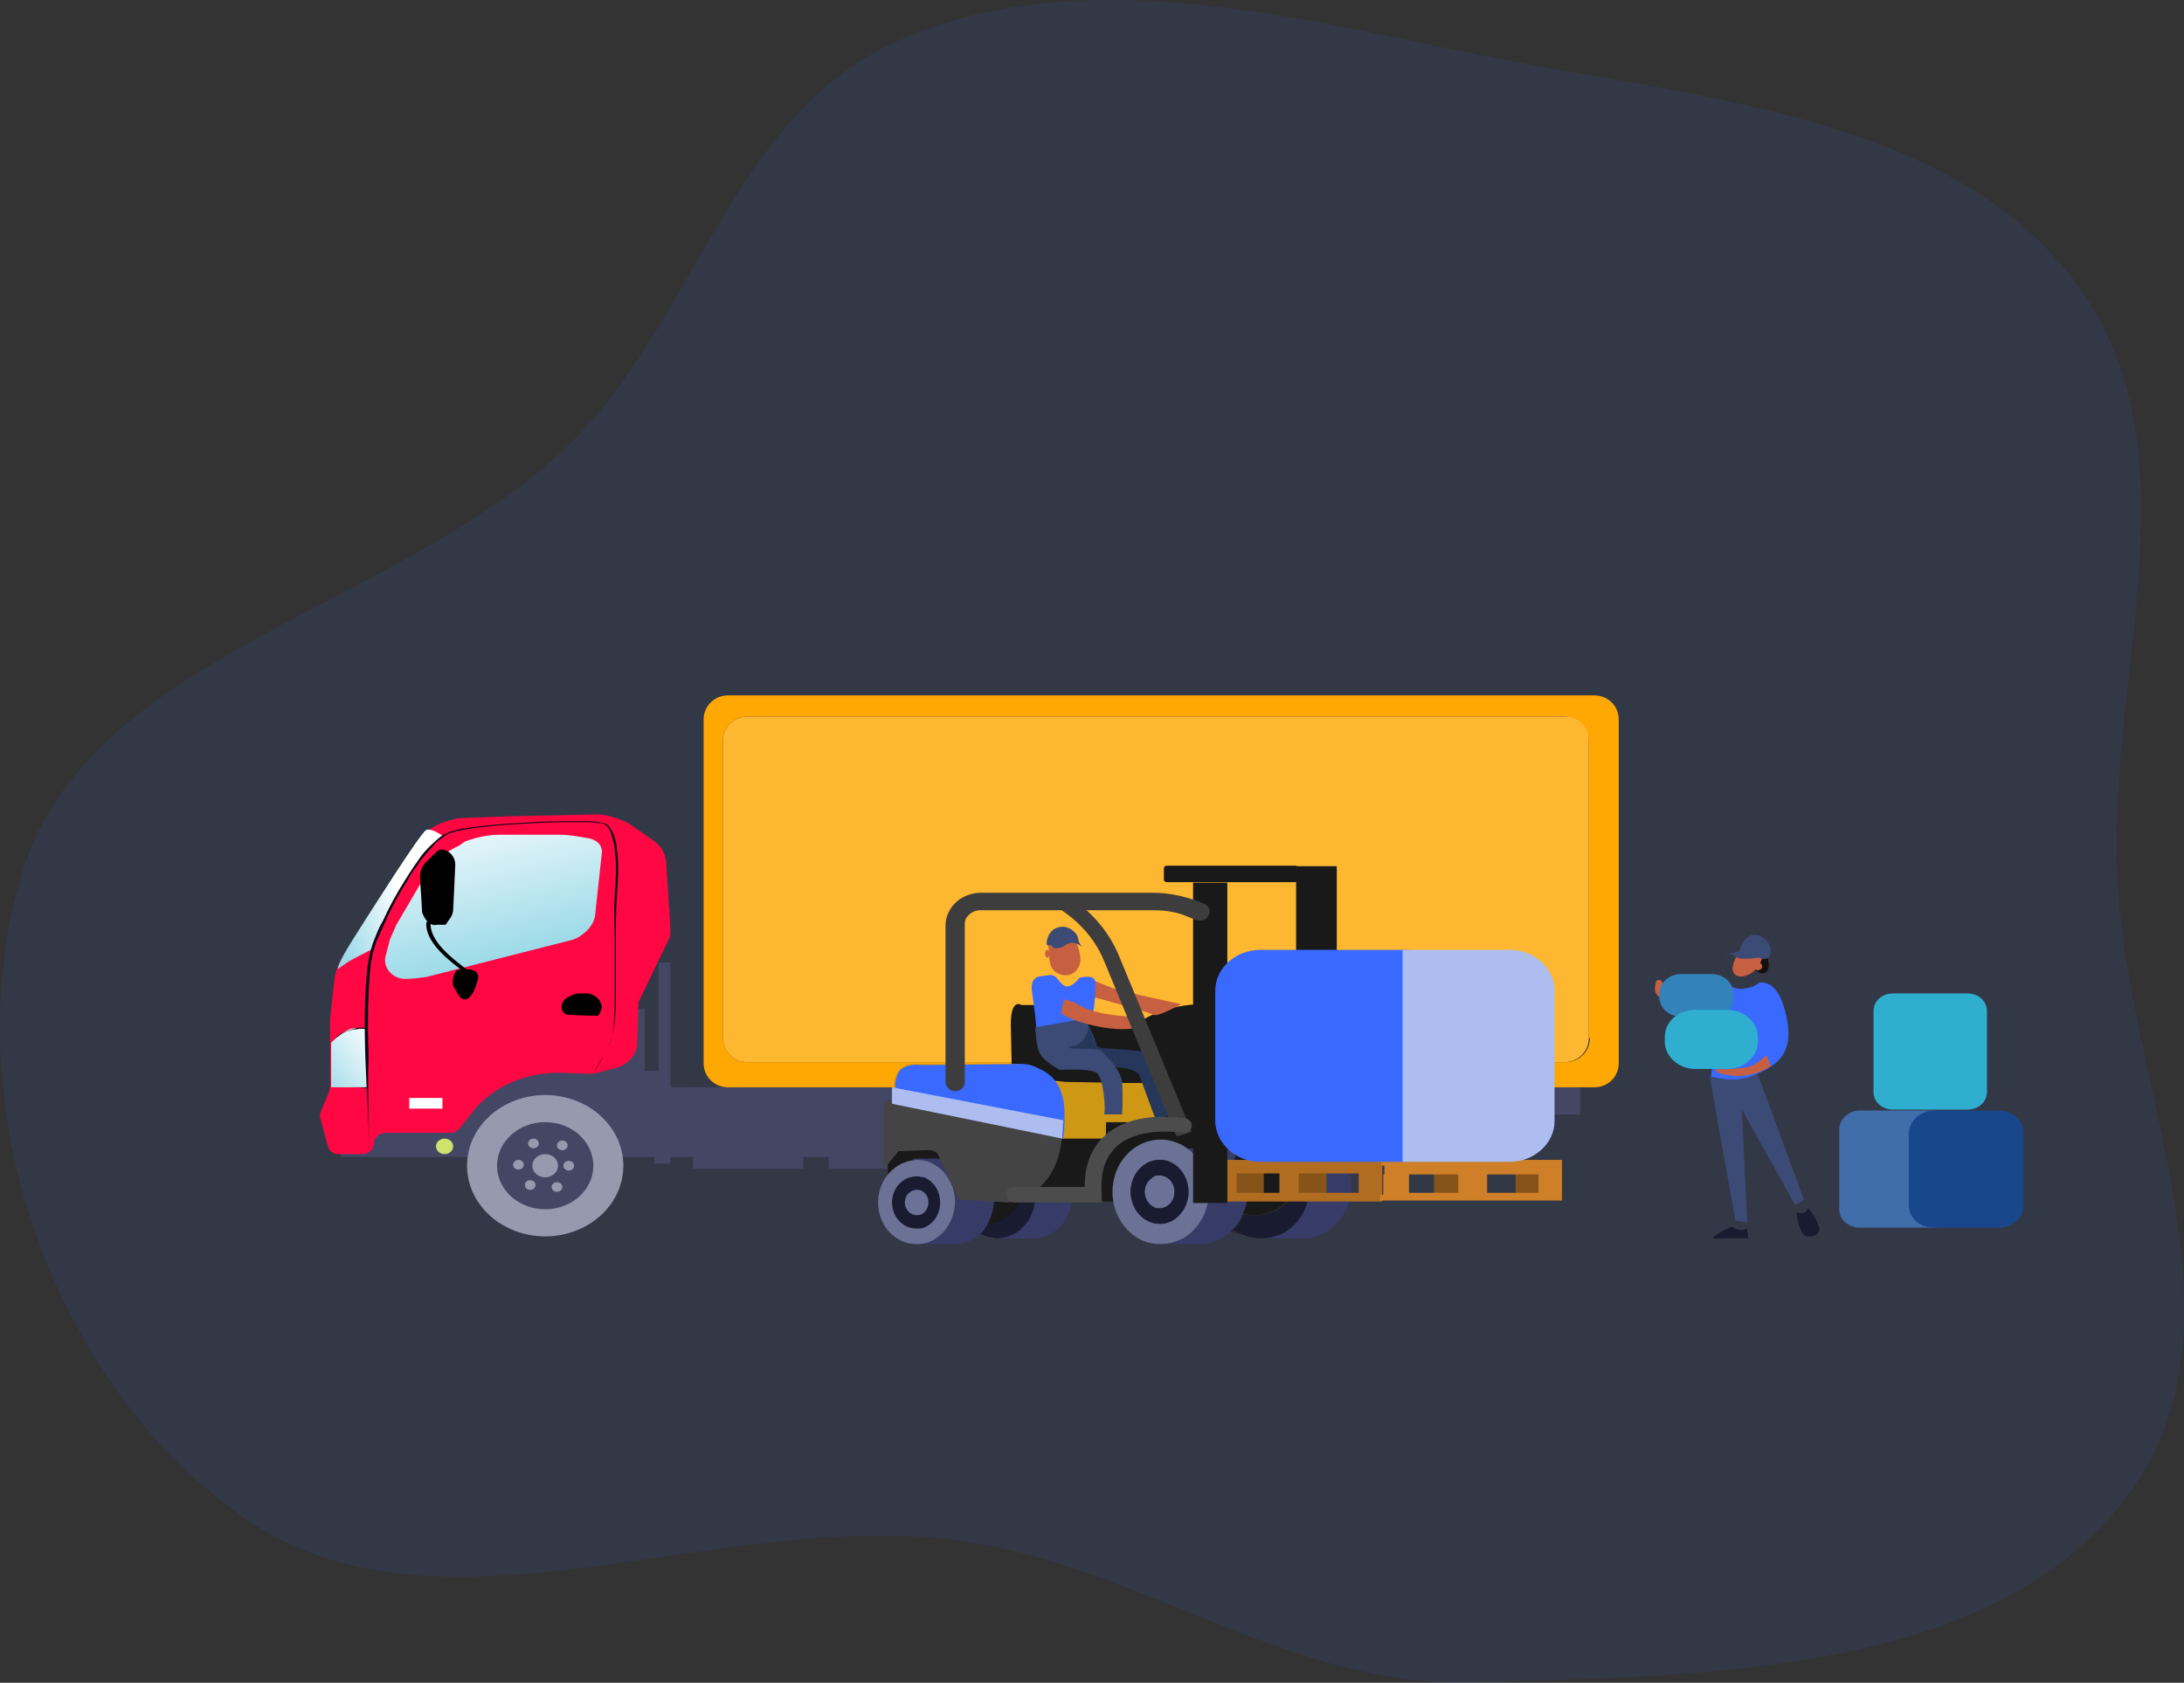 <svg width="314" height="242" viewBox="0 0 314 242" fill="none" xmlns="http://www.w3.org/2000/svg">
<rect x="0" y="0" width="314" height="242" fill="#333333" stroke="none"/>
<path fill-rule="evenodd" clip-rule="evenodd" d="M3.176 125.535C12.629 94.331 56.807 87.665 81.193 64.531C100.235 46.467 104.867 16.337 129.52 5.681C155.211 -5.423 184.701 2.211 212.372 7.833C243.137 14.084 279.328 16.17 297.863 39.885C316.4 63.603 303.155 96.218 304.365 125.535C305.642 156.462 324.891 191.226 305.136 216.109C285.376 241 245.14 240.893 211.93 241.97C185.543 242.826 163.968 225.069 137.839 221.536C102.939 216.818 62.707 237.974 34.701 218.008C6.44 197.861 -6.489 157.442 3.176 125.535Z" fill="#3868FE" fill-opacity="0.1"/>
<path d="M267.361 159.706H277.979C279.518 159.706 280.903 160.819 280.903 162.35V173.902C280.903 175.294 279.672 176.546 277.979 176.546H267.361C265.822 176.546 264.437 175.433 264.437 173.902V162.35C264.437 160.959 265.822 159.706 267.361 159.706Z" fill="#416EAA"/>
<path d="M272.131 142.866H282.903C284.442 142.866 285.673 143.979 285.673 145.371V157.062C285.673 158.454 284.442 159.567 282.903 159.567H272.131C270.592 159.567 269.361 158.454 269.361 157.062V145.371C269.361 143.979 270.592 142.866 272.131 142.866Z" fill="#30AECF"/>
<path d="M277.979 159.706H287.366C289.367 159.706 290.906 161.098 290.906 162.907V173.345C290.906 175.155 289.367 176.546 287.366 176.546H277.979C275.978 176.546 274.44 175.155 274.44 173.345V162.907C274.44 161.237 276.132 159.706 277.979 159.706Z" fill="#19478C"/>
<path d="M238.122 141.057C238.122 141.057 238.737 140.639 239.045 141.335C239.353 142.031 239.199 143.979 239.045 143.84C238.891 143.701 237.968 143.005 237.968 142.448C237.814 142.17 238.122 141.057 238.122 141.057Z" fill="#C66040"/>
<path d="M249.048 176.407C249.048 176.407 249.817 177.103 250.741 176.825C251.664 176.546 251.202 176.825 251.202 176.825L251.356 178.077H246.124C246.124 178.216 247.047 177.103 249.048 176.407Z" fill="#191B30"/>
<path d="M258.281 174.319C258.281 174.319 258.589 177.66 259.82 177.799C261.051 177.938 261.974 177.242 261.359 175.99C260.897 174.737 259.974 173.763 259.974 173.763C259.974 173.763 259.512 174.876 258.281 174.319Z" fill="#191B30"/>
<path d="M259.358 172.51L252.587 154.139C252.587 154.139 248.278 155.113 247.047 154.974C245.816 154.835 245.816 154.835 245.816 154.835L249.51 175.572L251.202 175.711L250.433 159.567L258.127 173.345L259.358 172.51Z" fill="#3B4B75"/>
<path d="M248.124 141.335C248.124 141.335 249.202 142.448 250.895 142.17C252.433 141.892 252.895 141.335 252.895 141.335C252.895 141.335 255.203 140.639 256.435 144.675C257.666 148.711 257.358 151.495 254.742 153.304C253.511 154.139 252.28 154.557 251.202 154.974C249.971 155.252 248.74 155.392 247.663 155.113L245.97 154.835L248.124 141.335Z" fill="#3A69FF"/>
<path d="M252.126 138.551L252.895 137.021L254.126 137.438L254.28 138.551C254.28 138.551 254.434 139.665 253.664 139.943C252.895 140.222 251.818 139.108 252.126 138.551Z" fill="#15100E"/>
<path d="M246.124 146.206H241.661C239.968 146.206 238.583 144.954 238.583 143.423V142.866C238.583 141.335 239.968 140.082 241.661 140.082H246.124C247.817 140.082 249.202 141.335 249.202 142.866V143.423C249.356 144.954 247.971 146.206 246.124 146.206Z" fill="#3382BA"/>
<path d="M243.662 145.232H248.432C250.741 145.232 252.741 147.041 252.741 149.129V149.825C252.741 151.912 250.741 153.722 248.432 153.722H243.662C241.353 153.722 239.353 151.912 239.353 149.825V149.129C239.353 146.902 241.353 145.232 243.662 145.232Z" fill="#30AECF"/>
<path d="M246.74 153.722C246.893 153.861 250.895 153.722 251.818 153.304C252.741 152.886 253.972 151.773 253.972 151.773L254.588 153.304C254.588 153.304 252.279 154.974 249.202 154.696C246.124 154.417 246.74 153.722 246.74 153.722Z" fill="#C66040"/>
<path d="M250.125 136.742C249.971 136.881 248.74 138.969 249.202 139.804C249.663 140.778 251.048 140.5 251.972 139.804C252.895 139.108 254.126 137.021 253.049 136.464C252.279 135.907 250.125 136.742 250.125 136.742Z" fill="#C66040"/>
<path d="M252.741 139.526C253.081 139.526 253.357 139.276 253.357 138.969C253.357 138.662 253.081 138.412 252.741 138.412C252.401 138.412 252.126 138.662 252.126 138.969C252.126 139.276 252.401 139.526 252.741 139.526Z" fill="#C66040"/>
<path d="M247.817 137.438C247.817 137.438 248.74 136.881 249.356 137.438C249.971 137.995 250.433 137.856 251.51 137.856C252.587 137.856 252.587 137.577 253.357 137.856C254.126 138.134 254.742 137.438 254.588 136.464C254.434 135.49 253.203 134.098 251.818 134.515C250.433 134.933 250.125 136.742 250.125 136.742L247.817 137.438Z" fill="#3B4B75"/>
<path d="M171.205 166.973L148.27 163.598L147.899 165.659L170.835 169.034L171.205 166.973Z" fill="#212020"/>
<path d="M217.347 164.995L200.419 165.83C198.88 165.969 197.649 164.856 197.495 163.464C197.341 162.072 198.572 160.959 200.111 160.819L217.039 159.984C218.578 159.845 219.809 160.959 219.963 162.35C220.117 163.742 218.886 164.856 217.347 164.995Z" fill="#0C0618"/>
<path d="M152.713 156.366L151.174 156.227L96.39 156.366V138.412H94.697V154H92.697V145.093H70.998V154H48.992V166.386H94.082V167.361H96.39V166.386H99.622V168.057H115.472V166.386H119.166V168.057H151.174V166.386V164.438V161.794H200.419V160.263H227.196V155.531L152.713 156.366Z" fill="#444763"/>
<path d="M229.196 100H104.7C102.7 100 101.161 101.531 101.161 103.479V152.886C101.161 154.835 102.7 156.366 104.7 156.366H229.196C231.197 156.366 232.736 154.835 232.736 152.886V103.479C232.736 101.531 231.197 100 229.196 100ZM228.581 149.268C228.581 151.216 227.042 152.747 225.041 152.747H107.47C105.47 152.747 103.931 151.216 103.931 149.268V106.541C103.931 104.593 105.47 103.062 107.47 103.062H224.887C226.888 103.062 228.427 104.593 228.427 106.541V149.268H228.581Z" fill="#FFA703"/>
<path d="M225.041 103.062H107.47C105.47 103.062 103.931 104.593 103.931 106.541V149.268C103.931 151.216 105.47 152.747 107.47 152.747H224.887C226.888 152.747 228.427 151.216 228.427 149.268V106.541C228.581 104.593 227.042 103.062 225.041 103.062Z" fill="#FEB731"/>
<path d="M78.385 177.799C84.589 177.799 89.619 173.25 89.619 167.639C89.619 162.028 84.589 157.479 78.385 157.479C72.181 157.479 67.151 162.028 67.151 167.639C67.151 173.25 72.181 177.799 78.385 177.799Z" fill="#959AAF"/>
<path d="M78.385 173.902C82.21 173.902 85.31 171.098 85.31 167.639C85.31 164.18 82.21 161.376 78.385 161.376C74.561 161.376 71.46 164.18 71.46 167.639C71.46 171.098 74.561 173.902 78.385 173.902Z" fill="#444763"/>
<path d="M78.385 169.309C79.405 169.309 80.232 168.561 80.232 167.639C80.232 166.717 79.405 165.969 78.385 165.969C77.365 165.969 76.538 166.717 76.538 167.639C76.538 168.561 77.365 169.309 78.385 169.309Z" fill="#959AAF"/>
<path d="M80.847 165.412C81.272 165.412 81.617 165.101 81.617 164.716C81.617 164.332 81.272 164.021 80.847 164.021C80.422 164.021 80.078 164.332 80.078 164.716C80.078 165.101 80.422 165.412 80.847 165.412Z" fill="#959AAF"/>
<path d="M80.078 171.397C80.503 171.397 80.847 171.085 80.847 170.701C80.847 170.317 80.503 170.005 80.078 170.005C79.653 170.005 79.308 170.317 79.308 170.701C79.308 171.085 79.653 171.397 80.078 171.397Z" fill="#959AAF"/>
<path d="M81.771 168.335C82.196 168.335 82.54 168.023 82.54 167.639C82.54 167.255 82.196 166.943 81.771 166.943C81.346 166.943 81.001 167.255 81.001 167.639C81.001 168.023 81.346 168.335 81.771 168.335Z" fill="#959AAF"/>
<path d="M76.231 171.118C76.656 171.118 77 170.807 77 170.423C77 170.038 76.656 169.727 76.231 169.727C75.806 169.727 75.461 170.038 75.461 170.423C75.461 170.807 75.806 171.118 76.231 171.118Z" fill="#959AAF"/>
<path d="M74.538 168.196C74.963 168.196 75.307 167.884 75.307 167.5C75.307 167.116 74.963 166.804 74.538 166.804C74.113 166.804 73.768 167.116 73.768 167.5C73.768 167.884 74.113 168.196 74.538 168.196Z" fill="#959AAF"/>
<path d="M76.692 165.134C77.117 165.134 77.462 164.822 77.462 164.438C77.462 164.054 77.117 163.742 76.692 163.742C76.267 163.742 75.923 164.054 75.923 164.438C75.923 164.822 76.267 165.134 76.692 165.134Z" fill="#959AAF"/>
<path d="M181.029 177.799C187.233 177.799 192.263 173.25 192.263 167.639C192.263 162.028 187.233 157.479 181.029 157.479C174.825 157.479 169.795 162.028 169.795 167.639C169.795 173.25 174.825 177.799 181.029 177.799Z" fill="#282828"/>
<path d="M181.029 173.902C184.854 173.902 187.954 171.098 187.954 167.639C187.954 164.18 184.854 161.376 181.029 161.376C177.204 161.376 174.104 164.18 174.104 167.639C174.104 171.098 177.204 173.902 181.029 173.902Z" fill="#474747"/>
<path d="M181.029 169.866C182.389 169.866 183.491 168.869 183.491 167.639C183.491 166.409 182.389 165.412 181.029 165.412C179.669 165.412 178.567 166.409 178.567 167.639C178.567 168.869 179.669 169.866 181.029 169.866Z" fill="black"/>
<path d="M183.337 165.412C183.762 165.412 184.107 165.101 184.107 164.716C184.107 164.332 183.762 164.021 183.337 164.021C182.912 164.021 182.568 164.332 182.568 164.716C182.568 165.101 182.912 165.412 183.337 165.412Z" fill="#6E6E6E"/>
<path d="M182.722 171.397C183.147 171.397 183.491 171.085 183.491 170.701C183.491 170.317 183.147 170.005 182.722 170.005C182.297 170.005 181.952 170.317 181.952 170.701C181.952 171.085 182.297 171.397 182.722 171.397Z" fill="#6E6E6E"/>
<path d="M184.722 168.335C185.147 168.335 185.492 168.023 185.492 167.639C185.492 167.255 185.147 166.943 184.722 166.943C184.297 166.943 183.953 167.255 183.953 167.639C183.953 168.023 184.297 168.335 184.722 168.335Z" fill="#6E6E6E"/>
<path d="M178.875 171.118C179.299 171.118 179.644 170.807 179.644 170.423C179.644 170.038 179.299 169.727 178.875 169.727C178.45 169.727 178.105 170.038 178.105 170.423C178.105 170.807 178.45 171.118 178.875 171.118Z" fill="#6E6E6E"/>
<path d="M177.182 168.196C177.607 168.196 177.951 167.884 177.951 167.5C177.951 167.116 177.607 166.804 177.182 166.804C176.757 166.804 176.412 167.116 176.412 167.5C176.412 167.884 176.757 168.196 177.182 168.196Z" fill="#6E6E6E"/>
<path d="M179.336 165.134C179.761 165.134 180.106 164.822 180.106 164.438C180.106 164.054 179.761 163.742 179.336 163.742C178.911 163.742 178.567 164.054 178.567 164.438C178.567 164.822 178.911 165.134 179.336 165.134Z" fill="#6E6E6E"/>
<path d="M64.689 162.907H55.456C54.532 162.907 53.763 163.603 53.763 164.438C53.763 165.273 52.993 165.969 52.07 165.969H48.684C47.915 165.969 47.3 165.551 47.146 164.856L46.068 160.819C45.914 160.541 46.068 160.263 46.068 159.984L47.3 157.062C47.3 156.923 47.453 156.644 47.453 156.505V146.763V146.624L48.069 140.917C48.223 139.665 48.838 138.134 49.608 137.021L59.918 121.155C60.842 119.763 62.381 118.649 64.227 118.093L65.766 117.675C65.92 117.675 72.999 117.397 73.153 117.397L86.079 117.119C87.157 117.119 89.773 117.954 90.542 118.51L93.928 120.876C95.005 121.572 95.621 122.686 95.775 123.938L96.39 133.541C96.39 134.098 96.39 134.655 96.082 135.211L91.927 143.84C91.773 143.979 91.773 144.258 91.773 144.397L91.62 149.964C91.62 151.634 90.234 153.165 88.542 153.582L85.31 154.417C85.156 154.417 85.002 154.417 84.848 154.417L80.847 154.278C75.615 154.139 70.691 156.227 67.767 160.124L66.228 162.072C65.766 162.629 65.305 162.907 64.689 162.907Z" fill="#FF0742"/>
<path d="M61.303 140.5L82.078 135.211C82.694 135.072 83.463 134.655 83.925 134.237C85.002 133.402 85.618 132.289 85.618 131.036L86.541 122.546C86.541 121.572 85.926 120.876 84.848 120.598C83.309 120.32 81.924 120.041 80.386 120.041H71.768C70.075 120.041 68.382 120.459 66.843 121.015L66.074 121.572C63.919 122.546 62.227 124.077 61.15 125.887L56.995 132.984C56.687 133.68 56.379 134.376 56.071 135.072L55.456 137.438C54.994 138.969 56.225 140.639 58.072 140.778C59.303 140.778 60.226 140.639 61.303 140.5Z" fill="url(#paint0_linear)"/>
<path d="M52.686 147.876L52.84 156.366H47.607V149.964C47.607 149.964 49.608 147.737 51.147 147.876C52.686 148.015 52.686 147.876 52.686 147.876Z" fill="url(#paint1_linear)"/>
<path d="M53.301 136.603C53.301 136.603 50.531 137.995 49.916 138.412C49.3 138.83 48.531 139.387 48.531 139.387C48.531 139.387 48.531 138.551 50.839 134.933C53.147 131.314 60.534 119.624 61.303 119.345C62.073 119.067 63.612 120.18 63.612 120.18C63.612 120.18 61.919 121.433 60.688 123.103C59.457 124.773 54.84 132.567 54.378 133.82C53.917 135.211 53.301 136.603 53.301 136.603Z" fill="url(#paint2_linear)"/>
<path d="M66.843 139.804C66.843 139.804 66.536 139.665 66.382 139.526C64.997 138.412 60.996 135.629 61.303 132.567H61.919C61.611 135.35 65.305 137.995 66.689 139.108C67.151 139.387 67.151 139.526 67.305 139.526L66.843 139.804L67.151 139.665L66.843 139.804Z" fill="black"/>
<path d="M65.612 139.526C65.612 139.526 64.689 141.057 65.305 142.031C65.92 143.144 66.228 143.84 66.997 143.701C67.767 143.562 68.382 142.17 68.69 140.917C68.998 139.665 68.075 139.108 65.612 139.526Z" fill="black"/>
<path d="M62.842 132.984H64.073L64.843 131.871C64.997 131.593 65.151 131.175 65.151 130.897L65.458 124.356C65.458 123.521 64.997 122.686 64.073 122.268C63.612 122.129 63.15 122.129 62.842 122.407L61.303 123.938C60.688 124.495 60.38 125.33 60.38 126.165L60.688 131.036C60.534 130.897 61.303 133.402 62.842 132.984Z" fill="black"/>
<path d="M85.926 146.067C85.926 146.067 85.926 146.067 85.618 146.067C85.31 146.067 84.233 146.067 81.771 145.928C81.309 145.928 81.001 145.649 80.847 145.371C80.693 145.093 80.693 144.675 80.847 144.258C81.001 143.84 81.463 143.423 81.924 143.283C82.386 143.005 82.848 142.866 83.463 142.866H84.233C85.464 142.866 86.387 143.701 86.541 144.814C86.233 145.789 86.233 145.928 85.926 146.067Z" fill="black"/>
<path d="M53.147 165.412C52.993 160.959 52.686 156.644 52.532 152.191C52.378 147.737 52.378 143.283 52.84 138.969L53.147 137.299C53.301 136.742 53.455 136.185 53.609 135.629C54.071 134.515 54.378 133.541 54.994 132.567C55.917 130.479 56.995 128.531 58.226 126.582C58.841 125.608 59.457 124.634 60.072 123.799C60.688 122.825 61.457 121.99 62.381 121.155C62.842 120.737 63.304 120.32 63.766 120.041C64.073 119.902 64.381 119.763 64.689 119.624C64.997 119.485 65.305 119.484 65.612 119.345C66.843 119.067 68.075 118.928 69.306 118.789C71.768 118.51 74.23 118.371 76.692 118.232C79.154 118.093 81.617 118.093 84.079 118.093C84.695 118.093 85.31 118.093 85.926 118.232C86.233 118.232 86.541 118.371 86.849 118.371C87.157 118.51 87.465 118.649 87.618 118.928C87.926 119.345 88.234 119.902 88.388 120.459C88.542 121.015 88.696 121.572 88.696 122.129C89.003 124.356 88.85 126.582 88.696 128.809C88.542 131.036 88.542 133.263 88.542 135.49C88.542 137.716 88.542 139.943 88.542 142.17C88.542 144.397 88.542 146.624 88.08 148.85C87.926 149.407 87.772 149.964 87.465 150.381C87.157 150.938 87.003 151.356 86.695 151.912C86.233 152.886 85.618 153.861 85.002 154.835C85.618 153.861 86.079 152.886 86.695 151.912C87.003 151.356 87.157 150.938 87.465 150.381C87.772 149.825 87.926 149.407 88.08 148.85C88.388 146.624 88.388 144.397 88.388 142.17C88.388 139.943 88.388 137.716 88.388 135.49C88.388 133.263 88.234 131.036 88.388 128.809C88.542 126.582 88.696 124.356 88.388 122.268C88.388 121.711 88.234 121.155 88.08 120.598C87.926 120.041 87.772 119.485 87.465 119.067C87.311 118.789 87.003 118.649 86.849 118.51C86.541 118.371 86.233 118.371 85.926 118.371C85.31 118.232 84.695 118.232 84.079 118.232C81.617 118.232 79.154 118.232 76.692 118.371C74.23 118.51 71.768 118.649 69.46 118.928C68.228 119.067 66.997 119.206 65.92 119.485C65.612 119.485 65.305 119.624 64.997 119.763C64.689 119.763 64.381 119.902 64.227 120.041C63.766 120.32 63.304 120.737 62.842 121.015C62.073 121.85 61.303 122.686 60.534 123.66C59.918 124.634 59.149 125.469 58.687 126.443C57.456 128.392 56.379 130.34 55.456 132.428C54.994 133.402 54.532 134.515 54.071 135.49C53.917 136.046 53.763 136.603 53.609 137.021L53.301 138.691C52.84 143.144 52.84 147.459 52.993 151.912C52.84 156.505 52.993 160.959 53.147 165.412Z" fill="#0C0618"/>
<path d="M52.84 156.505C52.07 156.366 51.301 156.366 50.377 156.366C49.916 156.366 49.608 156.366 49.146 156.366C48.684 156.366 48.377 156.366 47.915 156.505C48.223 156.366 48.684 156.366 49.146 156.366C49.608 156.366 49.916 156.366 50.377 156.366C51.147 156.366 52.07 156.366 52.84 156.366V156.505Z" fill="black"/>
<path d="M52.686 148.015C52.224 147.876 51.762 147.876 51.301 148.015C50.839 148.015 50.377 148.155 49.916 148.294C49.454 148.433 48.992 148.711 48.684 148.99C48.223 149.268 47.915 149.546 47.607 149.964C47.915 149.546 48.223 149.268 48.531 148.99C48.838 148.711 49.3 148.433 49.762 148.294C50.223 148.155 50.685 148.015 51.147 147.876C51.608 147.737 52.07 147.737 52.686 147.876V148.015Z" fill="black"/>
<path d="M63.612 157.897H58.841V159.428H63.612V157.897Z" fill="white"/>
<path d="M63.919 165.969C64.599 165.969 65.151 165.47 65.151 164.856C65.151 164.241 64.599 163.742 63.919 163.742C63.24 163.742 62.688 164.241 62.688 164.856C62.688 165.47 63.24 165.969 63.919 165.969Z" fill="#CDE36C"/>
<path d="M175.489 147.598H176.258V149.546H175.489V155.531H176.566V156.227H175.489V158.871H173.027V149.546V147.598H175.489Z" fill="#F29811"/>
<path d="M174.873 158.314V168.752H176.105V170.283H173.027V157.062L174.873 158.314Z" fill="#4B4B4B"/>
<path d="M139.787 167.639C141.018 168.335 142.095 169.588 142.557 171.118C142.711 171.675 142.865 172.371 142.865 173.067C142.865 173.763 142.403 174.319 142.249 174.876L139.633 176.546C140.248 176.546 143.634 175.85 144.096 175.572C146.096 174.598 147.481 172.51 147.481 170.005C147.481 169.17 147.327 168.335 147.02 167.5C146.712 167.222 146.404 166.943 146.096 166.804C145.327 166.386 144.403 166.108 143.48 166.108C143.172 166.108 142.865 166.108 142.557 166.247C141.48 166.386 140.556 166.943 139.787 167.639Z" fill="#191919"/>
<path d="M140.864 177.381C141.326 177.66 141.941 177.799 142.403 177.938C142.711 177.938 143.018 178.077 143.326 178.077C144.25 178.077 145.173 177.799 145.942 177.381C147.635 176.407 148.866 174.319 148.866 172.093C148.866 170.283 148.097 168.613 146.866 167.5C147.173 168.196 147.327 169.031 147.327 170.005C147.327 172.51 145.942 174.598 143.942 175.572C143.48 175.85 142.865 175.99 142.403 175.99C142.249 175.99 142.095 175.99 141.941 175.99C141.633 176.546 141.326 176.964 140.864 177.381Z" fill="#191B30"/>
<path d="M143.326 178.077H148.558C151.636 178.077 154.098 175.433 154.098 172.093C154.098 168.752 151.636 166.108 148.558 166.108C147.789 166.108 147.02 166.247 146.404 166.526C146.558 166.804 146.712 167.082 146.866 167.5C148.097 168.613 148.866 170.283 148.866 172.093C148.866 174.319 147.635 176.407 145.942 177.381C145.173 177.799 144.25 178.077 143.326 178.077Z" fill="#373B68"/>
<path d="M166.717 178.912H172.411C173.488 178.912 174.72 178.634 175.643 178.077C176.258 177.66 176.874 177.242 177.336 176.685C177.643 176.407 177.797 176.129 178.105 175.711C178.413 175.294 178.567 174.876 178.721 174.459C179.182 173.484 179.336 172.51 179.336 171.397C179.336 169.727 178.875 168.196 178.105 166.943C177.643 166.247 177.028 165.691 176.412 165.134C175.797 164.577 175.027 164.299 174.104 164.02C173.642 163.881 173.027 163.742 172.411 163.742C171.334 163.742 170.411 164.02 169.487 164.438C171.796 165.691 173.488 168.196 173.488 171.258C173.488 174.18 171.95 176.685 169.795 177.938C169.641 177.938 169.641 178.077 169.487 178.077C168.718 178.634 167.795 178.912 166.717 178.912Z" fill="#373B68"/>
<path d="M171.488 165.134C171.334 165.134 164.563 165.412 164.563 165.412L162.716 171.814L160.716 172.789H143.942L137.478 166.665L130.553 167.778L128.245 170.562L127.63 169.727V158.314L138.556 159.428L152.406 163.046C152.406 163.046 155.33 160.124 155.791 159.845C156.253 159.706 161.793 159.428 161.947 159.428C162.101 159.428 171.796 158.871 172.103 158.732C172.411 158.593 179.028 165.412 179.028 165.412" fill="#191919"/>
<path d="M128.245 172.928C128.245 175.015 129.784 176.685 131.784 176.685C132.246 176.685 132.554 176.685 132.862 176.546C134.247 175.99 135.17 174.598 135.17 172.928C135.17 171.258 134.247 169.866 132.862 169.309C132.554 169.17 132.092 169.17 131.784 169.17C129.784 169.17 128.245 170.84 128.245 172.928ZM130.092 172.928C130.092 171.953 130.861 171.118 131.784 171.118C131.938 171.118 131.938 171.118 132.092 171.118C132.862 171.258 133.477 171.953 133.477 172.928C133.477 173.902 132.862 174.598 132.092 174.737C131.938 174.737 131.938 174.737 131.784 174.737C130.861 174.737 130.092 173.902 130.092 172.928Z" fill="#191B30"/>
<path d="M130.092 172.928C130.092 173.902 130.861 174.737 131.785 174.737C131.938 174.737 131.938 174.737 132.092 174.737C132.862 174.598 133.477 173.902 133.477 172.928C133.477 171.953 132.862 171.258 132.092 171.118C131.938 171.118 131.938 171.118 131.785 171.118C130.861 171.118 130.092 171.953 130.092 172.928Z" fill="#6B7296"/>
<path d="M181.337 178.077H187.338C191.186 178.077 194.263 174.737 194.263 170.562C194.263 166.386 191.186 163.046 187.338 163.046C187.031 163.046 186.569 163.046 186.261 163.185C186.877 164.299 187.338 165.551 187.338 166.943C187.954 168.057 188.262 169.309 188.262 170.562C188.262 173.484 186.723 176.129 184.415 177.242C183.337 177.799 182.414 178.077 181.337 178.077Z" fill="#373B68"/>
<path d="M164.563 171.397C164.563 172.371 165.178 173.206 165.948 173.624C166.256 173.763 166.41 173.763 166.717 173.763C167.948 173.763 168.872 172.649 168.872 171.397C168.872 170.144 167.948 169.031 166.717 169.031C166.41 169.031 166.102 169.031 165.948 169.17C165.178 169.587 164.563 170.423 164.563 171.397Z" fill="#6B7296"/>
<path d="M177.49 166.804C178.259 168.057 179.336 169.727 179.336 171.397C179.336 172.51 179.182 173.624 178.721 174.459C179.182 174.598 179.798 174.737 180.413 174.737C180.721 174.737 181.183 174.737 181.491 174.598C184.722 174.041 187.185 170.979 187.185 167.222C187.185 167.082 187.185 166.943 187.185 166.943C186.569 165.551 185.492 164.438 184.261 163.881C183.337 163.464 182.26 163.185 181.183 163.185C180.106 163.185 179.028 163.464 177.951 164.021L177.49 166.804Z" fill="#191919"/>
<path d="M177.336 176.825C177.643 176.964 177.797 177.103 178.105 177.242C179.028 177.799 180.106 178.077 181.337 178.077C182.414 178.077 183.491 177.799 184.415 177.381C186.723 176.129 188.262 173.624 188.262 170.701C188.262 169.448 187.954 168.196 187.338 167.082C187.338 167.222 187.338 167.361 187.338 167.361C187.338 171.118 184.876 174.18 181.644 174.737C181.337 174.737 180.875 174.876 180.567 174.876C179.952 174.876 179.49 174.737 178.874 174.598C178.721 175.015 178.413 175.433 178.259 175.85C177.951 176.129 177.643 176.407 177.336 176.825Z" fill="#191B30"/>
<path d="M159.946 171.397C159.946 174.319 161.485 176.825 163.64 178.077C164.563 178.634 165.64 178.912 166.871 178.912C167.948 178.912 168.872 178.634 169.795 178.216L170.103 178.077C172.257 176.825 173.796 174.319 173.796 171.397C173.796 168.335 172.103 165.83 169.795 164.577C168.872 164.16 167.948 163.881 166.871 163.881C163.024 163.881 159.946 167.222 159.946 171.397ZM162.562 171.397C162.562 168.892 164.409 166.804 166.717 166.804C166.871 166.804 166.871 166.804 167.025 166.804C169.18 166.943 170.872 169.031 170.872 171.397C170.872 173.763 169.18 175.85 167.025 175.99C166.871 175.99 166.871 175.99 166.717 175.99C164.409 175.99 162.562 173.902 162.562 171.397Z" fill="#6B7296"/>
<path d="M162.562 171.397C162.562 173.902 164.409 175.99 166.717 175.99C166.871 175.99 166.871 175.99 167.025 175.99C169.18 175.85 170.872 173.763 170.872 171.397C170.872 169.031 169.18 166.943 167.025 166.804C166.871 166.804 166.871 166.804 166.717 166.804C164.409 166.804 162.562 168.892 162.562 171.397ZM164.563 171.397C164.563 170.423 165.178 169.587 165.948 169.17C166.256 169.031 166.41 169.031 166.717 169.031C167.948 169.031 168.872 170.144 168.872 171.397C168.872 172.649 167.948 173.763 166.717 173.763C166.41 173.763 166.102 173.763 165.948 173.624C165.178 173.345 164.563 172.371 164.563 171.397Z" fill="#191B30"/>
<path d="M131.785 178.912H137.325C138.71 178.912 139.941 178.356 141.018 177.381C141.48 176.964 141.787 176.407 142.095 175.85C142.249 175.433 142.403 175.155 142.557 174.737C142.711 174.18 142.865 173.484 142.865 172.789C142.865 172.093 142.711 171.536 142.557 170.84C142.095 169.309 141.172 168.057 139.787 167.361C139.017 166.943 138.248 166.665 137.325 166.665C137.325 166.665 137.325 166.665 137.171 166.665C136.247 166.665 132.246 166.526 131.169 166.665C131.938 167.222 135.94 168.613 136.555 169.448C137.171 170.423 137.478 171.536 137.478 172.649C137.478 172.789 137.478 172.789 137.478 172.928C137.478 175.015 136.247 176.825 134.708 177.938C133.631 178.634 132.708 178.912 131.785 178.912Z" fill="#373B68"/>
<path d="M126.245 172.928C126.245 176.268 128.707 178.912 131.785 178.912C132.862 178.912 133.785 178.634 134.555 178.077C136.093 177.103 137.171 175.294 137.324 173.067C137.324 172.928 137.324 172.928 137.324 172.789C137.324 171.675 137.017 170.562 136.401 169.588C135.939 168.752 135.324 168.057 134.555 167.639C133.785 167.082 132.862 166.804 131.785 166.804C128.707 166.943 126.245 169.588 126.245 172.928ZM128.245 172.928C128.245 170.84 129.784 169.17 131.785 169.17C132.246 169.17 132.554 169.309 132.862 169.309C134.247 169.866 135.17 171.258 135.17 172.928C135.17 174.598 134.247 175.99 132.862 176.546C132.554 176.685 132.092 176.685 131.785 176.685C129.784 176.685 128.245 175.015 128.245 172.928Z" fill="#6B7296"/>
<path d="M151.482 144.536H146.866C146.866 144.536 145.327 143.423 145.327 147.319L145.481 154.696L158.253 156.227L166.563 156.505V159.706L169.333 160.263C169.333 160.263 172.565 159.567 173.181 160.124C173.796 160.68 174.412 159.706 174.412 159.706V144.397C174.412 144.397 168.564 143.979 164.409 146.624C159.946 149.407 167.795 149.268 167.795 149.268" fill="#191919"/>
<path d="M165.024 155.67C164.717 155.948 151.021 155.392 151.174 155.67C151.328 155.948 150.251 153.026 146.25 153.026H131.015C131.015 153.026 128.707 153.165 128.553 155.809V156.923L151.944 161.794L152.098 163.742H159.023V161.655L161.485 161.376L162.408 162.211L165.024 161.098L166.563 160.819L165.024 155.67Z" fill="#CE9815"/>
<path d="M152.713 162.768C152.713 162.907 152.867 171.397 145.019 172.928L137.94 172.51L135.016 166.386C135.016 166.386 134.862 165.273 133.17 165.412L129.168 165.551L127.014 168.196V159.289C127.014 159.289 127.014 158.036 128.091 158.314L152.713 162.768Z" fill="#444444"/>
<path d="M169.795 144.397C169.795 144.397 161.177 142.588 159.792 142.031C158.407 141.474 157.33 141.057 157.33 141.057V143.423C157.33 143.423 165.178 145.51 165.794 145.928C166.41 146.345 169.795 144.397 169.795 144.397Z" fill="#C66040"/>
<path d="M154.406 134.794C154.406 134.794 155.791 137.438 155.176 138.83C154.56 140.361 153.021 140.639 151.79 139.804C150.559 138.969 150.867 136.742 150.713 135.629C150.559 134.515 154.406 134.794 154.406 134.794Z" fill="#C66040"/>
<path d="M155.176 140.639C155.176 140.639 153.945 142.309 153.021 141.753C152.098 141.196 151.944 140.082 150.867 140.222C149.79 140.5 147.943 139.943 148.405 142.866C148.866 145.928 149.02 148.015 149.02 148.015C149.02 148.015 154.714 147.737 156.099 147.32C157.484 146.902 157.484 142.727 157.484 141.335C157.484 139.943 155.176 140.639 155.176 140.639Z" fill="#3A69FF"/>
<path d="M155.791 136.325C155.791 136.325 154.714 135.35 153.791 135.629C152.867 135.907 153.175 136.186 152.252 136.325C151.328 136.603 151.174 135.907 151.174 135.907C150.867 135.907 150.251 136.325 150.559 135.072C150.867 133.959 151.636 133.263 152.867 133.263C154.252 133.402 155.022 134.515 155.022 135.072C155.176 135.907 155.791 136.325 155.791 136.325Z" fill="#3B4B75"/>
<path d="M161.947 161.376C161.639 161.376 159.023 161.376 159.023 161.376V164.299L162.408 163.881L163.178 162.072L161.947 161.376Z" fill="#191919"/>
<path d="M166.102 160.819C165.948 160.541 163.793 154.557 163.793 154.557C163.793 154.557 163.332 153.443 159.331 153.443L156.561 150.66C156.561 150.66 164.871 150.938 166.102 151.634C167.333 152.33 168.256 160.402 168.256 160.402L166.102 160.819Z" fill="#25375B"/>
<path d="M158.715 160.263C159.023 159.984 158.715 154.974 157.638 154.278C156.561 153.582 152.406 153.861 152.406 153.861C152.406 153.861 149.79 152.608 149.328 151.077C148.866 149.685 148.866 147.737 148.866 147.737L155.945 146.484C155.945 146.484 157.638 149.546 157.638 150.381C157.792 151.216 158.1 150.938 158.1 150.938C158.1 150.938 161.177 153.582 161.331 155.67C161.485 157.758 161.331 160.263 161.331 160.263H158.715Z" fill="#3B4B75"/>
<path d="M156.561 147.737C156.561 147.737 156.253 149.268 155.33 149.964C154.406 150.66 153.483 150.381 153.637 150.66C153.791 150.938 158.1 150.66 159.331 151.216C160.562 151.773 157.638 150.381 157.638 150.381L156.561 147.737Z" fill="#25375B"/>
<path d="M163.024 146.206C162.716 146.206 157.022 146.067 154.714 144.258L153.021 143.701C153.021 143.701 152.713 144.675 152.56 145.51C152.252 146.206 158.869 148.572 163.178 147.876V146.206H163.024Z" fill="#C66040"/>
<path d="M150.559 137.716C150.729 137.716 150.867 137.467 150.867 137.16C150.867 136.852 150.729 136.603 150.559 136.603C150.389 136.603 150.251 136.852 150.251 137.16C150.251 137.467 150.389 137.716 150.559 137.716Z" fill="#C66040"/>
<path d="M169.179 163.464L171.334 162.768L160.869 137.438C159.331 133.68 156.407 130.479 152.713 128.392L151.482 130.201C154.714 132.01 157.33 134.794 158.715 138.134L169.179 163.464Z" fill="#3D3D3D"/>
<path d="M145.788 172.928H158.407V171.814C158.1 168.474 159.023 166.108 160.87 164.577C164.255 161.933 169.949 162.907 169.949 162.907C170.565 163.046 171.18 162.629 171.334 162.072C171.488 161.515 171.026 160.959 170.411 160.819C170.103 160.819 163.64 159.567 159.331 162.907C157.022 164.716 155.945 167.361 155.945 170.701H145.788C145.173 170.701 144.711 171.118 144.711 171.675C144.711 172.51 145.173 172.928 145.788 172.928Z" fill="#4C4C4C"/>
<path d="M217.906 172.304L221.907 172.304L221.907 168.268L217.906 168.268L217.906 172.304Z" fill="#865318"/>
<path d="M206.153 172.31L209.693 172.31L209.693 167.995L206.153 167.995L206.153 172.31Z" fill="#865318"/>
<path d="M186.249 172.304L190.712 172.304L190.712 168.268L186.249 168.268L186.249 172.304Z" fill="#865318"/>
<path d="M176.932 172.31L181.702 172.31L181.702 167.995L176.932 167.995L176.932 172.31Z" fill="#865318"/>
<path d="M218.769 168.438L221.846 168.438L221.846 167.603L218.769 167.603L218.769 168.438Z" fill="#F7836E"/>
<path d="M211.8 168.438L214.877 168.438L214.877 167.603L211.8 167.603L211.8 168.438Z" fill="#F7836E"/>
<path d="M204.739 168.438L207.817 168.438L207.817 167.603L204.739 167.603L204.739 168.438Z" fill="#F7836E"/>
<path d="M175.027 166.804V168.752V171.536V172.789H177.643H183.799H186.723H195.341H198.726V171.536V166.804H198.572H195.495H186.877H183.953H177.797H175.027ZM186.723 171.536V168.752H195.341V171.536H186.723ZM177.797 168.752H183.953V171.536H177.797V168.752Z" fill="#B06C21"/>
<path d="M198.88 168.892V171.814H198.418V172.649H198.88H201.496H202.573H221.194H224.58V171.814V168.892V166.804H221.194H213.807H209.806H202.727H201.65H199.034H198.572V167.639H199.034V168.892H198.88ZM213.807 168.892H221.194V171.536H213.807V168.892ZM202.573 168.892H209.652V171.536H202.573V168.892Z" fill="#CE7F27"/>
<path d="M145.173 153.026C146.25 153.026 147.481 152.886 148.558 153.304C150.251 154 151.79 154.835 152.56 157.062C153.483 159.289 152.867 163.742 152.867 163.742L129.015 156.644C128.861 156.644 128.707 156.366 128.707 156.227V155.809C128.861 155.113 129.015 154.139 129.63 153.722C130.4 153.165 131.477 153.026 132.554 153.165L145.173 153.026Z" fill="#3A69FF"/>
<path d="M171.534 173.005L176.458 173.005L176.458 126.938L171.534 126.938L171.534 173.005Z" fill="#191919"/>
<path d="M186.346 137.513L192.194 137.513L192.194 124.569L186.346 124.569L186.346 137.513Z" fill="#191919"/>
<path d="M167.795 126.861H186.415V124.495H167.795C167.487 124.495 167.333 124.634 167.333 124.912V126.443C167.333 126.722 167.487 126.861 167.795 126.861Z" fill="#191919"/>
<path d="M137.325 156.923C138.094 156.923 138.71 156.366 138.71 155.67V132.984C138.71 132.706 138.71 132.428 138.863 132.149C139.171 131.454 140.095 130.897 140.864 130.897H165.794C167.641 130.897 169.333 131.175 170.872 131.871L171.95 132.289C172.719 132.567 173.488 132.289 173.796 131.593C174.104 130.897 173.796 130.201 173.027 129.923L171.95 129.505C169.949 128.809 167.948 128.392 165.794 128.392H141.018C139.017 128.392 137.171 129.505 136.401 131.175C136.093 131.732 135.94 132.428 135.94 133.124V155.67C135.94 156.227 136.555 156.923 137.325 156.923Z" fill="#3D3D3D"/>
<path d="M181.183 167.082H202.573V136.603H181.183C177.643 136.603 174.719 139.247 174.719 142.448V161.376C174.873 164.438 177.643 167.082 181.183 167.082Z" fill="#3A69FF"/>
<path d="M201.65 167.082H217.039C220.578 167.082 223.502 164.438 223.502 161.237V142.448C223.502 139.247 220.578 136.603 217.039 136.603H201.65V167.082Z" fill="#ADBDEF"/>
<path d="M128.245 158.732V156.366L152.867 161.098L152.713 163.742L128.245 158.732Z" fill="#ADBDEF"/>
<defs>
<linearGradient id="paint0_linear" x1="66.05" y1="114.04" x2="81.207" y2="175.286" gradientUnits="userSpaceOnUse">
<stop stop-color="white"/>
<stop offset="1" stop-color="#01A0C6"/>
</linearGradient>
<linearGradient id="paint1_linear" x1="55.27" y1="149.868" x2="31.455" y2="167.025" gradientUnits="userSpaceOnUse">
<stop stop-color="white"/>
<stop offset="1" stop-color="#01A0C6"/>
</linearGradient>
<linearGradient id="paint2_linear" x1="57.715" y1="128.516" x2="32.157" y2="138.282" gradientUnits="userSpaceOnUse">
<stop stop-color="white"/>
<stop offset="0.418" stop-color="#95D7E7"/>
<stop offset="1" stop-color="#01A0C6"/>
</linearGradient>
</defs>
</svg>
